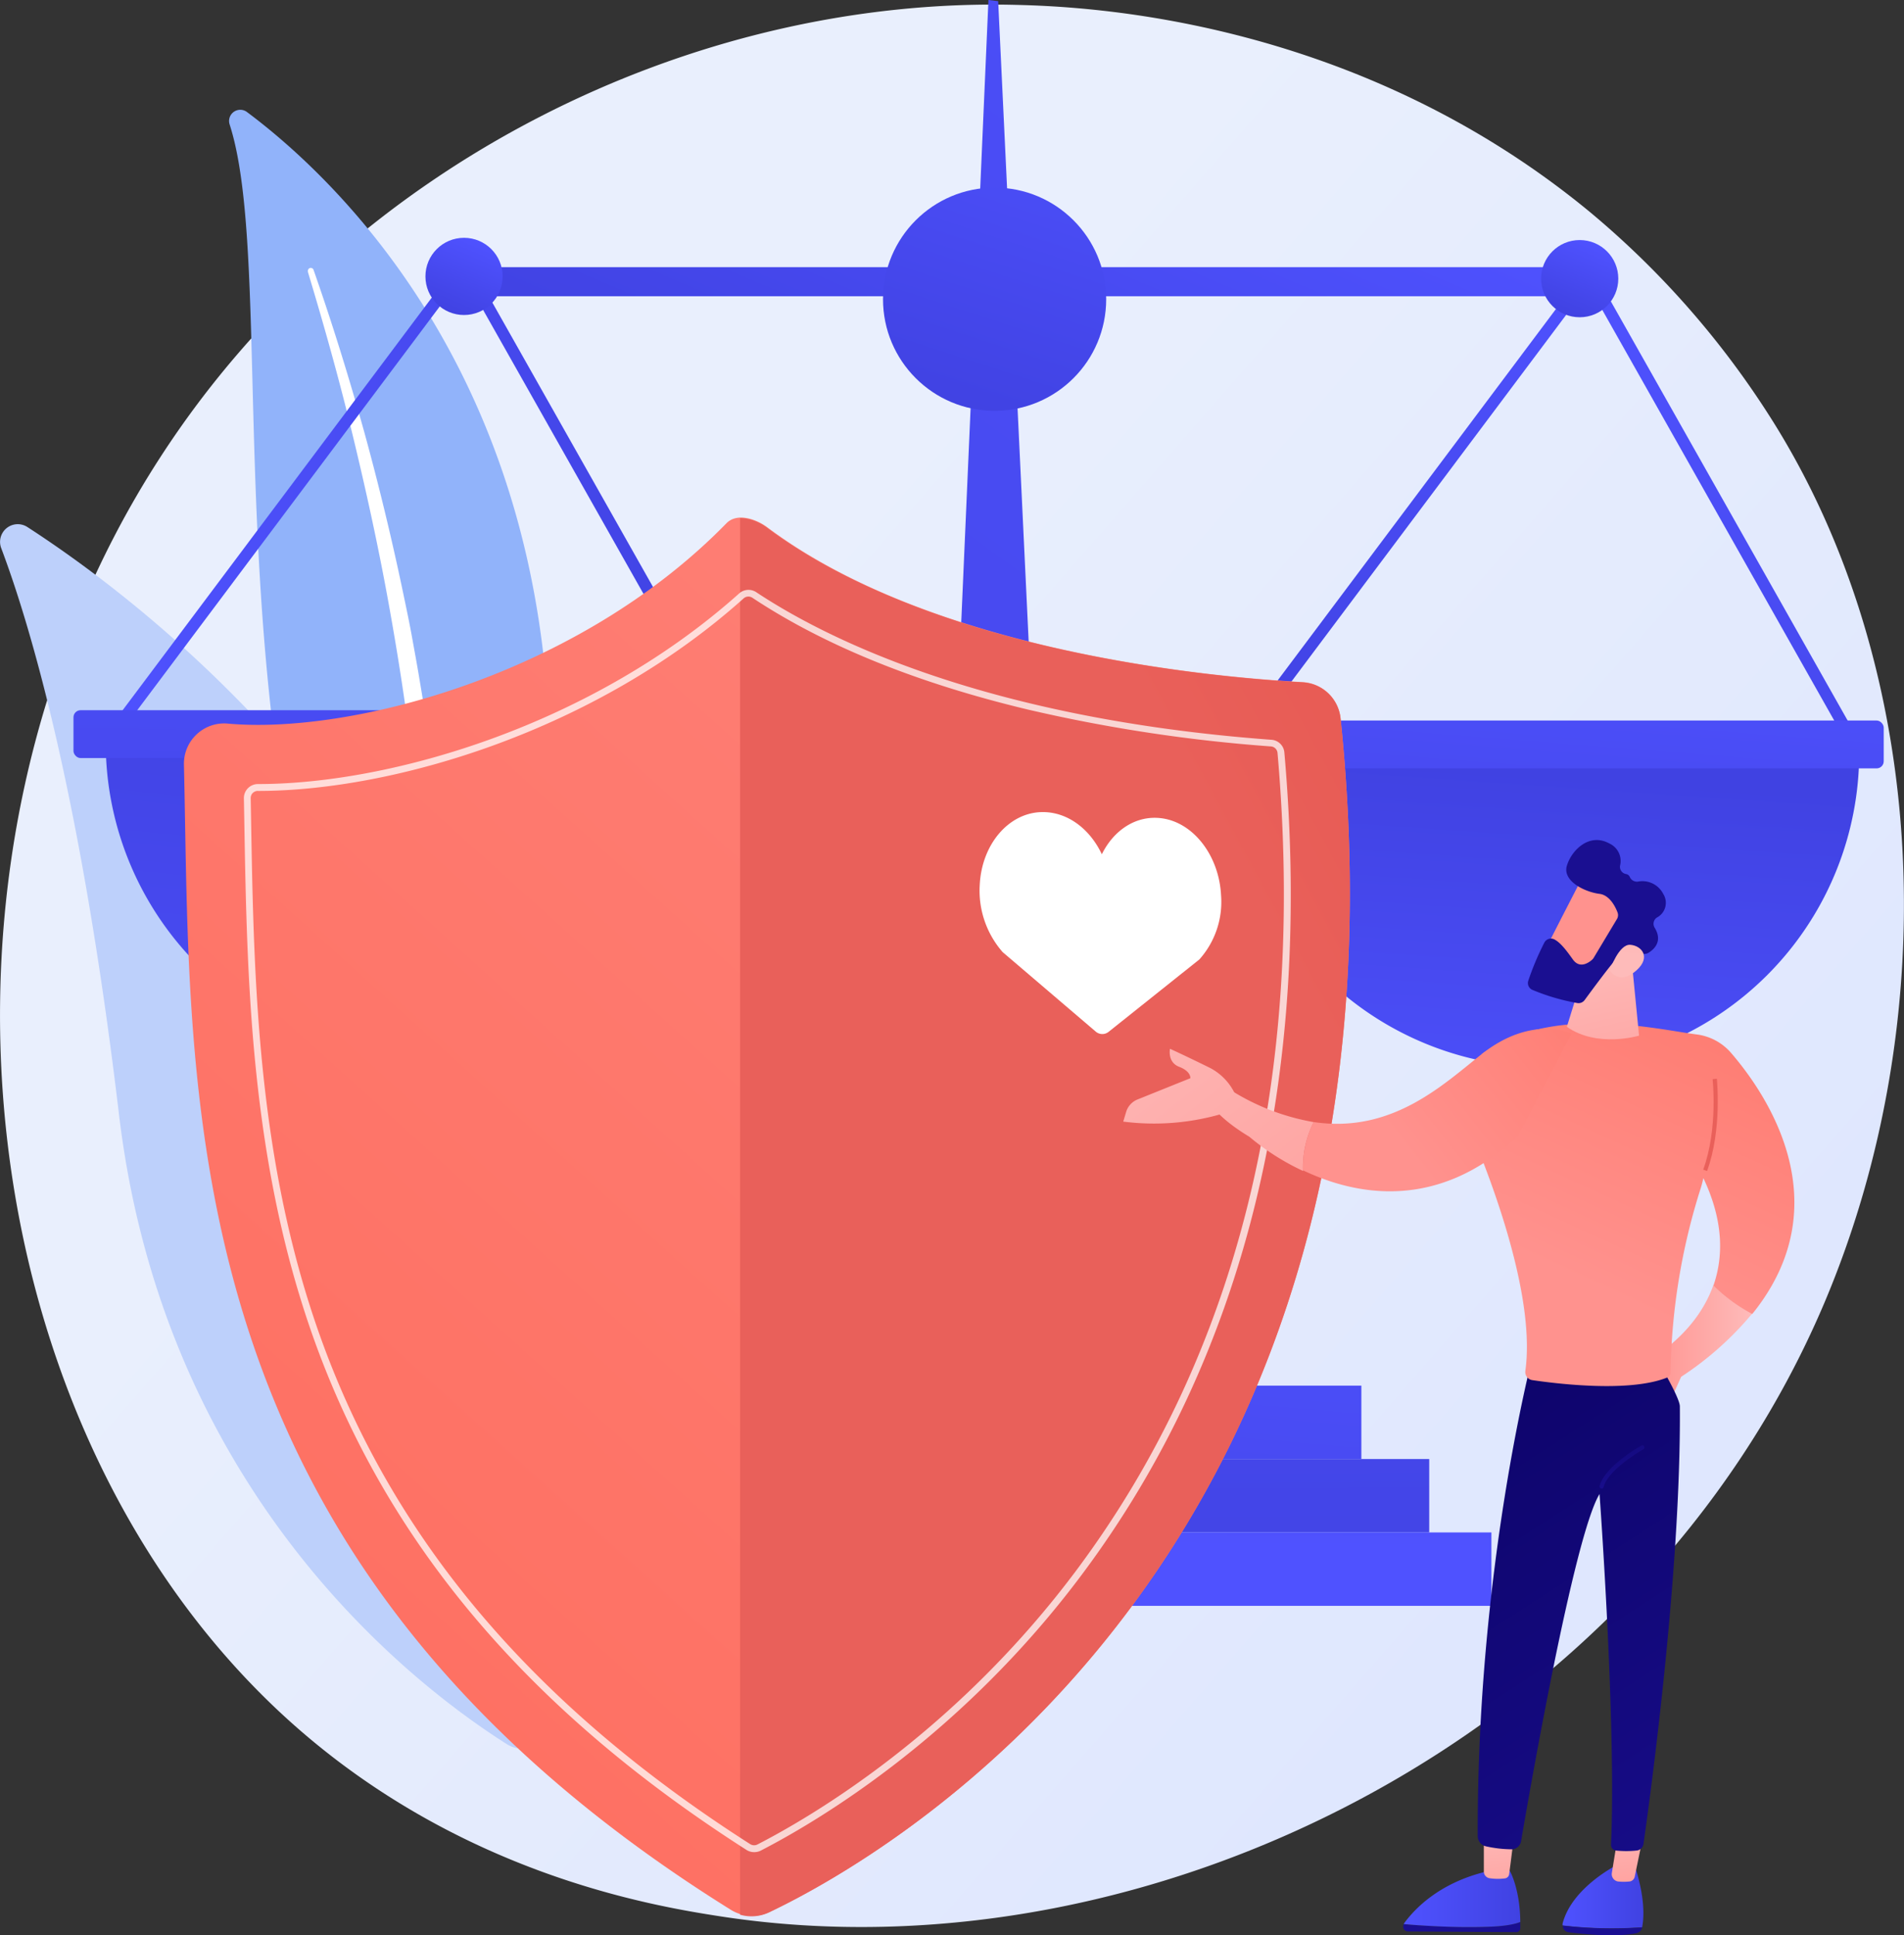 <svg xmlns="http://www.w3.org/2000/svg" xmlns:xlink="http://www.w3.org/1999/xlink" viewBox="0 0 389.72 396.01"><rect x="0" y="0" width="389.72" height="396.01" fill="#333333" stroke="none"/><defs><style>.cls-1{isolation:isolate;}.cls-2{fill:url(#linear-gradient);}.cls-3{fill:#91b3fa;}.cls-22,.cls-23,.cls-4{fill:#fff;}.cls-4{mix-blend-mode:soft-light;}.cls-5{fill:#bdd0fb;}.cls-6{fill:url(#linear-gradient-2);}.cls-7{fill:url(#linear-gradient-3);}.cls-8{fill:url(#linear-gradient-4);}.cls-9{fill:url(#linear-gradient-5);}.cls-10{fill:url(#linear-gradient-6);}.cls-11{fill:url(#linear-gradient-7);}.cls-12{fill:url(#linear-gradient-8);}.cls-13{fill:url(#linear-gradient-9);}.cls-14{fill:url(#linear-gradient-10);}.cls-15{fill:url(#linear-gradient-11);}.cls-16{fill:url(#linear-gradient-12);}.cls-17{fill:url(#linear-gradient-13);}.cls-18{fill:url(#linear-gradient-14);}.cls-19{fill:url(#linear-gradient-15);}.cls-20{fill:url(#linear-gradient-16);}.cls-21{fill:url(#linear-gradient-17);}.cls-22{opacity:0.74;}.cls-24{fill:url(#linear-gradient-18);}.cls-25{fill:url(#linear-gradient-19);}.cls-26{fill:url(#linear-gradient-20);}.cls-27{fill:url(#linear-gradient-21);}.cls-28{fill:url(#linear-gradient-22);}.cls-29{fill:url(#linear-gradient-23);}.cls-30{fill:url(#linear-gradient-24);}.cls-31{fill:url(#linear-gradient-25);}.cls-32{fill:url(#linear-gradient-26);}.cls-33{fill:url(#linear-gradient-27);}.cls-34{fill:url(#linear-gradient-28);}.cls-35{fill:url(#linear-gradient-29);}.cls-36{fill:url(#linear-gradient-30);}.cls-37{fill:url(#linear-gradient-31);}.cls-38{fill:url(#linear-gradient-32);}.cls-39{fill:url(#linear-gradient-33);}.cls-40{fill:url(#linear-gradient-34);}.cls-41{fill:url(#linear-gradient-35);}</style><linearGradient id="linear-gradient" x1="423.1" y1="399.65" x2="130.54" y2="143.66" gradientUnits="userSpaceOnUse"><stop offset="0" stop-color="#dae3fe"/><stop offset="1" stop-color="#e9effd"/></linearGradient><linearGradient id="linear-gradient-2" x1="393.11" y1="-86.27" x2="51.14" y2="384.61" gradientUnits="userSpaceOnUse"><stop offset="0" stop-color="#4f52ff"/><stop offset="1" stop-color="#4042e2"/></linearGradient><linearGradient id="linear-gradient-3" x1="207.72" y1="244.77" x2="198.16" y2="355.66" xlink:href="#linear-gradient-2"/><linearGradient id="linear-gradient-4" x1="202.8" y1="148.96" x2="204.72" y2="348.76" xlink:href="#linear-gradient-2"/><linearGradient id="linear-gradient-5" x1="203.77" y1="317.02" x2="204.72" y2="212.81" xlink:href="#linear-gradient-2"/><linearGradient id="linear-gradient-6" x1="228.9" y1="12.47" x2="190.6" y2="102.82" xlink:href="#linear-gradient-2"/><linearGradient id="linear-gradient-7" x1="20.68" y1="102.28" x2="151.32" y2="102.28" xlink:href="#linear-gradient-2"/><linearGradient id="linear-gradient-8" x1="98.06" y1="49.29" x2="91.9" y2="63.83" xlink:href="#linear-gradient-2"/><linearGradient id="linear-gradient-9" x1="353.38" y1="65.87" x2="306.12" y2="177.35" xlink:href="#linear-gradient-2"/><linearGradient id="linear-gradient-10" x1="218.8" y1="14.31" x2="195.86" y2="85.05" xlink:href="#linear-gradient-2"/><linearGradient id="linear-gradient-11" x1="326.42" y1="49.75" x2="320.25" y2="64.29" xlink:href="#linear-gradient-2"/><linearGradient id="linear-gradient-12" x1="310.28" y1="241.35" x2="316.02" y2="158.18" xlink:href="#linear-gradient-2"/><linearGradient id="linear-gradient-13" x1="317.64" y1="124.23" x2="311.37" y2="204.41" xlink:href="#linear-gradient-2"/><linearGradient id="linear-gradient-14" x1="74.02" y1="267.91" x2="87.4" y2="139.81" xlink:href="#linear-gradient-2"/><linearGradient id="linear-gradient-15" x1="86.53" y1="83.2" x2="83.63" y2="226.25" xlink:href="#linear-gradient-2"/><linearGradient id="linear-gradient-16" x1="448.47" y1="-106.29" x2="52.7" y2="332.51" gradientUnits="userSpaceOnUse"><stop offset="0" stop-color="#ff928e"/><stop offset="1" stop-color="#fe7062"/></linearGradient><linearGradient id="linear-gradient-17" x1="428.16" y1="100.99" x2="259.9" y2="191.81" gradientUnits="userSpaceOnUse"><stop offset="0" stop-color="#e1473d"/><stop offset="1" stop-color="#e9605a"/></linearGradient><linearGradient id="linear-gradient-18" x1="-15248.98" y1="274.43" x2="-15226.88" y2="274.43" gradientTransform="matrix(-1, 0, 0, 1, -14890.34, 0)" gradientUnits="userSpaceOnUse"><stop offset="0" stop-color="#febbba"/><stop offset="1" stop-color="#ff928e"/></linearGradient><linearGradient id="linear-gradient-19" x1="319.84" y1="388.14" x2="336.42" y2="388.14" xlink:href="#linear-gradient-2"/><linearGradient id="linear-gradient-20" x1="-9632.98" y1="260.43" x2="-9632.98" y2="294.84" gradientTransform="matrix(-1, 0, 0, 1, -9304.98, 0)" gradientUnits="userSpaceOnUse"><stop offset="0" stop-color="#09005d"/><stop offset="1" stop-color="#1a0f91"/></linearGradient><linearGradient id="linear-gradient-21" x1="-15222.15" y1="369.27" x2="-15225.32" y2="396.9" xlink:href="#linear-gradient-18"/><linearGradient id="linear-gradient-22" x1="-9604.19" y1="260.43" x2="-9604.19" y2="294.84" xlink:href="#linear-gradient-20"/><linearGradient id="linear-gradient-23" x1="287.32" y1="388.58" x2="311.18" y2="388.58" xlink:href="#linear-gradient-2"/><linearGradient id="linear-gradient-24" x1="-15196.36" y1="372.23" x2="-15199.53" y2="399.86" xlink:href="#linear-gradient-18"/><linearGradient id="linear-gradient-25" x1="-15158.75" y1="245.89" x2="-15260" y2="403.01" gradientTransform="matrix(-1, 0, 0, 1, -14890.34, 0)" xlink:href="#linear-gradient-20"/><linearGradient id="linear-gradient-26" x1="361.38" y1="176.45" x2="322.18" y2="261.53" gradientUnits="userSpaceOnUse"><stop offset="0" stop-color="#fe7062"/><stop offset="1" stop-color="#ff928e"/></linearGradient><linearGradient id="linear-gradient-27" x1="-15215.16" y1="192.65" x2="-15227.25" y2="244.88" xlink:href="#linear-gradient-18"/><linearGradient id="linear-gradient-28" x1="-13376.69" y1="-10422.19" x2="-13398.13" y2="-10393.82" gradientTransform="matrix(-0.69, -0.73, -0.73, 0.69, -16429.96, -2413.66)" xlink:href="#linear-gradient-18"/><linearGradient id="linear-gradient-29" x1="-13393.07" y1="-10415.37" x2="-13367.45" y2="-10415.37" gradientTransform="matrix(-0.69, -0.73, -0.73, 0.69, -16429.96, -2413.66)" xlink:href="#linear-gradient-20"/><linearGradient id="linear-gradient-30" x1="-13408.1" y1="-10399.72" x2="-13390.9" y2="-10417.37" gradientTransform="matrix(-0.69, -0.73, -0.73, 0.69, -16429.96, -2413.66)" xlink:href="#linear-gradient-18"/><linearGradient id="linear-gradient-31" x1="424.55" y1="135.94" x2="373.88" y2="199.99" xlink:href="#linear-gradient-17"/><linearGradient id="linear-gradient-32" x1="-15215.53" y1="288.07" x2="-15224.02" y2="303.18" gradientTransform="matrix(-1, 0, 0, 1, -14890.34, 0)" xlink:href="#linear-gradient-20"/><linearGradient id="linear-gradient-33" x1="345.8" y1="187.37" x2="286.53" y2="233.74" xlink:href="#linear-gradient-26"/><linearGradient id="linear-gradient-34" x1="-15887.99" y1="191.37" x2="-15961.96" y2="286.01" gradientTransform="matrix(-1, 0, 0, 1, -15658.11, 0)" xlink:href="#linear-gradient-18"/><linearGradient id="linear-gradient-35" x1="-15878.09" y1="199.11" x2="-15952.06" y2="293.75" gradientTransform="matrix(-1, 0, 0, 1, -15658.11, 0)" xlink:href="#linear-gradient-18"/></defs><g class="cls-1"><g id="Camada_2" data-name="Camada 2"><g id="Desenho"><path class="cls-2" d="M373.38,266.7c-37.81,89-138.53,138.91-225.87,125.45-14.22-2.19-53.18-8.71-87.68-39.47-66.41-59.23-80.61-176.5-27-259.14C71.78,33.39,141.68-.71,208.09,1c14.3.36,69.13,2.63,117.31,42.36a180.53,180.53,0,0,1,36.75,41.7C395.18,136.71,398,208.68,373.38,266.7Z"/><path class="cls-3" d="M47,25.46a2.29,2.29,0,0,1,3.56-2.53c18.12,13.52,62.69,55.08,62,136.65-.82,102.33,24.39,136.78,53.12,156.27,0,0-37.15-6.48-64-41.29C35.73,189.11,59.18,63.11,47,25.46Z"/><path class="cls-4" d="M63,55.57c3.32,11,6.43,22.07,9.13,33.23s5.17,22.37,7.23,33.65,3.83,22.62,5.16,34,2.26,22.8,3.1,34.28,1.77,23,3.81,34.52a116.42,116.42,0,0,0,10.86,33.35c1.35,2.61,2.76,5.2,4.3,7.68s3.11,5,4.76,7.38a120.9,120.9,0,0,0,38.24,35.74,2.22,2.22,0,0,0,2.34-3.77h0c-2.39-1.53-4.76-3.08-7-4.74-1.16-.81-2.28-1.67-3.42-2.51s-2.24-1.71-3.31-2.63a117.13,117.13,0,0,1-12.26-11.62,128.49,128.49,0,0,1-19.24-27.73,112,112,0,0,1-6.46-15.57,126.82,126.82,0,0,1-4.13-16.42c-2.06-11.15-3-22.58-4-34s-2.1-23-3.66-34.41q-1.15-8.58-2.61-17.12c-.47-2.85-1-5.69-1.51-8.52s-1.11-5.67-1.7-8.49q-3.54-17-8.12-33.64c-3.11-11.1-6.51-22.12-10.33-33a.59.59,0,0,0-1.13.37Z"/><path class="cls-5" d="M112.55,353.06a5.78,5.78,0,0,1-8.79,3.85C84.62,344.8,33.59,305.67,24.35,228,16.55,162.46,6.09,127.64.25,112.17a3.62,3.62,0,0,1,5.36-4.32C38,128.8,138.35,206.56,112.55,353.06Z"/><path class="cls-4" d="M107.08,354.05a1.55,1.55,0,0,1-.24.19,1.6,1.6,0,0,1-2.21-.49c-.54-.85-54-85.73-69-176.41a1.6,1.6,0,1,1,3.16-.52c14.86,90,68,174.37,68.5,175.21A1.59,1.59,0,0,1,107.08,354.05Z"/><polygon class="cls-6" points="219.95 328.6 187.95 328.6 202.32 0 204.31 0.23 219.95 328.6"/><rect class="cls-7" x="128.8" y="283.54" width="149.85" height="15.02"/><rect class="cls-8" x="116.07" y="298.56" width="176.47" height="15.02"/><rect class="cls-9" x="102.19" y="313.58" width="203.08" height="15.02"/><rect class="cls-10" x="91.07" y="54.67" width="237.37" height="5.95"/><polygon class="cls-11" points="22.59 152.67 20.68 151.23 95.12 51.9 151.32 151.36 149.24 152.54 94.84 56.26 22.59 152.67"/><circle class="cls-12" cx="94.98" cy="56.56" r="7.9"/><polygon class="cls-13" points="252.86 154.78 250.95 153.34 325.39 54.01 381.59 153.47 379.51 154.65 325.11 58.37 252.86 154.78"/><circle class="cls-14" cx="203.58" cy="61.23" r="22.84"/><circle class="cls-15" cx="323.34" cy="57.02" r="7.9"/><path class="cls-16" d="M316.23,218.38a64.32,64.32,0,0,0,64.32-64.32H251.91A64.32,64.32,0,0,0,316.23,218.38Z"/><rect class="cls-17" x="245.31" y="147.44" width="140.26" height="9.79" rx="1.45"/><path class="cls-18" d="M86,216.27A64.32,64.32,0,0,0,150.28,152H21.64A64.32,64.32,0,0,0,86,216.27Z"/><rect class="cls-19" x="15.04" y="145.33" width="140.26" height="9.79" rx="1.45"/><path class="cls-20" d="M40.26,150.26a8.19,8.19,0,0,1,6.36-2.19c25,2.24,71.61-9.79,102.08-41,2.12-2.17,6-.94,8.4.87,33.89,25.33,90.06,30.57,109.56,31.64a8.25,8.25,0,0,1,7.73,7.37c17.73,171.29-93.79,233.35-116.92,244.31a8.27,8.27,0,0,1-7.88-.46C34.32,319,39.25,225.65,37.65,156.46A8.22,8.22,0,0,1,40.26,150.26Z"/><path class="cls-21" d="M274.39,147a8.25,8.25,0,0,0-7.73-7.37C247.16,138.54,190.93,133.3,157,108a9.73,9.73,0,0,0-5.52-2v285.8a8.4,8.4,0,0,0,5.89-.45C180.54,380.33,292.12,318.27,274.39,147Z"/><path class="cls-22" d="M154.35,379a2.88,2.88,0,0,1-1.55-.45c-44.22-28.27-73-62.06-88.11-103.32C51.23,238.37,50.57,200.86,50,167.77l-.08-4.41a2.87,2.87,0,0,1,2.88-2.92h0c27.34,0,68.38-12.07,98.49-39a2.86,2.86,0,0,1,3.5-.26c14.19,9.42,46.78,25.87,105.46,30.2a2.84,2.84,0,0,1,2.64,2.61c5.87,66.87-8,123.41-41.34,168.07-24.87,33.35-54.36,50.73-65.88,56.65h0A2.87,2.87,0,0,1,154.35,379ZM52.81,161.84a1.53,1.53,0,0,0-1.09.44,1.48,1.48,0,0,0-.41,1.05l.08,4.41c.58,33,1.23,70.37,14.61,107,15,41,43.6,74.53,87.55,102.62a1.49,1.49,0,0,0,1.47.08h0c11.44-5.88,40.71-23.13,65.4-56.25,33.08-44.37,46.9-100.59,41.07-167.11a1.47,1.47,0,0,0-1.35-1.34,322,322,0,0,1-49.68-7.53c-22.75-5.43-41.74-13.13-56.46-22.89a1.46,1.46,0,0,0-1.79.13c-30.38,27.22-71.81,39.4-99.4,39.4Z"/><path class="cls-23" d="M249.93,183.18c-.41-8.09-5.64-14.88-12.16-15.74-5.18-.68-9.79,2.39-12.24,7.37-2.46-5.22-7.11-8.78-12.39-8.63-6.71.19-12.17,6.59-12.6,14.83a19.08,19.08,0,0,0,4.69,13.82l19,16.22a2.06,2.06,0,0,0,2.7.08l18.56-14.8A17.64,17.64,0,0,0,249.93,183.18Z"/><path class="cls-24" d="M350.69,263a33.87,33.87,0,0,0,7.95,5.81,65.88,65.88,0,0,1-14.54,12.93l-1.8,4-5.76-6.91S346.88,273.77,350.69,263Z"/><path class="cls-25" d="M319.84,394a1.61,1.61,0,0,1,0-.37c1.87-7.4,11.13-12,11.13-12l3.68.29c2.11,6.52,1.83,10.52,1.5,12.3,0,.05,0,.1,0,.15A86.63,86.63,0,0,1,319.84,394Z"/><path class="cls-26" d="M336.15,394.4a1.61,1.61,0,0,1-1.17,1.18c-4.31.9-11.15.17-14-.2a1.35,1.35,0,0,1-1.11-1.34A86.63,86.63,0,0,0,336.15,394.4Z"/><path class="cls-27" d="M336.16,376.48,334.61,384a1.24,1.24,0,0,1-1.05,1,10.4,10.4,0,0,1-2.41,0,1.53,1.53,0,0,1-1.22-1.8l1.08-6.65Z"/><path class="cls-28" d="M303.94,394.32c4.06-.11,6.16-.59,7.24-1,0,.4,0,.81,0,1.24a.81.81,0,0,1-.77.81l-22.26-.14a1,1,0,0,1-.82-1.48C290.24,394,297.68,394.5,303.94,394.32Z"/><path class="cls-29" d="M287.32,393.72a.91.91,0,0,1,.09-.17c2-2.75,7-8.22,16.87-10.59l4.75-.15s2.11,3.67,2.15,10.48c-1.08.44-3.18.92-7.24,1C297.68,394.5,290.24,394,287.32,393.72Z"/><path class="cls-30" d="M309.91,375.62c-.06.35-.71,5.73-1,7.81a1,1,0,0,1-.87.94,11.25,11.25,0,0,1-3.26-.05,1.4,1.4,0,0,1-1.06-1.41v-8.45Z"/><path class="cls-31" d="M313.72,277.47S302.27,321,302.47,375.74a2.14,2.14,0,0,0,1.68,2.07,24.89,24.89,0,0,0,5.31.61,2,2,0,0,0,1.88-1.64c1.6-9.42,10.81-62.45,16.06-71.06,0,0,3.46,47.23,2.35,71.74a1.17,1.17,0,0,0,1,1.21,19.81,19.81,0,0,0,4.26,0,1.56,1.56,0,0,0,1.38-1.32c1.15-8,7.73-55.4,7.45-89.56,0-1.93-5.1-10.31-5.1-10.31Z"/><path class="cls-32" d="M297.79,224.81a47,47,0,0,0,4.85-7.39c1.9-3.6.15,2.32.67-1.74,14.24-10.27,35.69-5.07,44-4a11.13,11.13,0,0,1,7,3.76c7.11,8.23,22.71,30.75,4.35,53.44a33.87,33.87,0,0,1-7.95-5.81c2-5.73,2.19-13.05-2.06-22a21.79,21.79,0,0,1-.55,2.11,130.49,130.49,0,0,0-6.16,37.62,1.18,1.18,0,0,1-.74,1.1c-7.72,3.09-22.59,1.25-27.58.51a1.68,1.68,0,0,1-1.4-1.91c2.45-17.74-10.12-46.92-13.44-54.23A4.92,4.92,0,0,0,297.79,224.81Z"/><path class="cls-33" d="M334,196.72l1.49,15.2s-8.56,2.58-14.78-1.81L325,196.29Z"/><path class="cls-34" d="M324,179.39c-.2.19-8.68,16.85-8.68,16.85l9.61,4.64,10.38-14.6S327.47,176.14,324,179.39Z"/><path class="cls-35" d="M331.08,186.69A1.56,1.56,0,0,1,331,188l-4.8,8a1.64,1.64,0,0,1-.26.33c-.57.53-2.53,2.07-4,0-1.28-1.79-2.49-3.42-3.78-4.1a1.53,1.53,0,0,0-2.07.68,57.27,57.27,0,0,0-3.28,7.79,1.52,1.52,0,0,0,.88,1.87,43.09,43.09,0,0,0,9.21,2.69,1.54,1.54,0,0,0,1.45-.62c1.47-2,5.61-7.64,7-9s3.74-.82,4.83-.5a1.56,1.56,0,0,0,1.23-.17c1.1-.66,3-2.32,1.27-5.14a1.53,1.53,0,0,1,.47-2.08,3.39,3.39,0,0,0,1.3-4.81,4.78,4.78,0,0,0-5.18-2.54,1.6,1.6,0,0,1-1.67-.93,1,1,0,0,0-.79-.62,1.49,1.49,0,0,1-1.2-1.75,3.93,3.93,0,0,0-2.2-4.5c-4.14-2.28-7.78,1.43-8.7,4.57s3.71,5.36,6.63,5.73C329.43,183.13,330.61,185.47,331.08,186.69Z"/><path class="cls-36" d="M329.5,198.53s1.85-5.4,4.21-5.2,4.22,2.55,1.29,5.2C331.36,201.82,329.5,198.53,329.5,198.53Z"/><path class="cls-37" d="M349.41,239.63c3.11-8.52,2-18.8,2-18.9l-.86.1c0,.1,1.12,10.18-1.93,18.51Z"/><path class="cls-38" d="M327.82,304.61a.43.43,0,0,0,.42-.33c.95-3.66,8.06-7.68,8.13-7.72a.43.43,0,1,0-.42-.76c-.31.18-7.5,4.25-8.54,8.27a.43.43,0,0,0,.31.52Z"/><path class="cls-39" d="M268.88,229.6c16.11,2.41,26.61-7.75,34.43-13.92,10.33-8.14,18.37-4.18,18.37-4.18l-11,21c-16.45,15.51-33.31,12.06-43.94,7A20.49,20.49,0,0,1,268.88,229.6Z"/><path class="cls-40" d="M246.24,220l5.35,2.87a46.8,46.8,0,0,0,17.29,6.74,20.49,20.49,0,0,0-2.16,10,49.47,49.47,0,0,1-11-7C243.6,225.31,246.24,220,246.24,220Z"/><path class="cls-41" d="M230.51,227.51a4,4,0,0,1,2.3-2.52l10.84-4.36s.17-1.39-2.29-2.33-1.88-3.69-1.88-3.69,3.35,1.52,8.26,3.95a11.53,11.53,0,0,1,5.22,5.68l-2.79,3.67a49.65,49.65,0,0,1-20.26,1.6Z"/></g></g></g></svg>